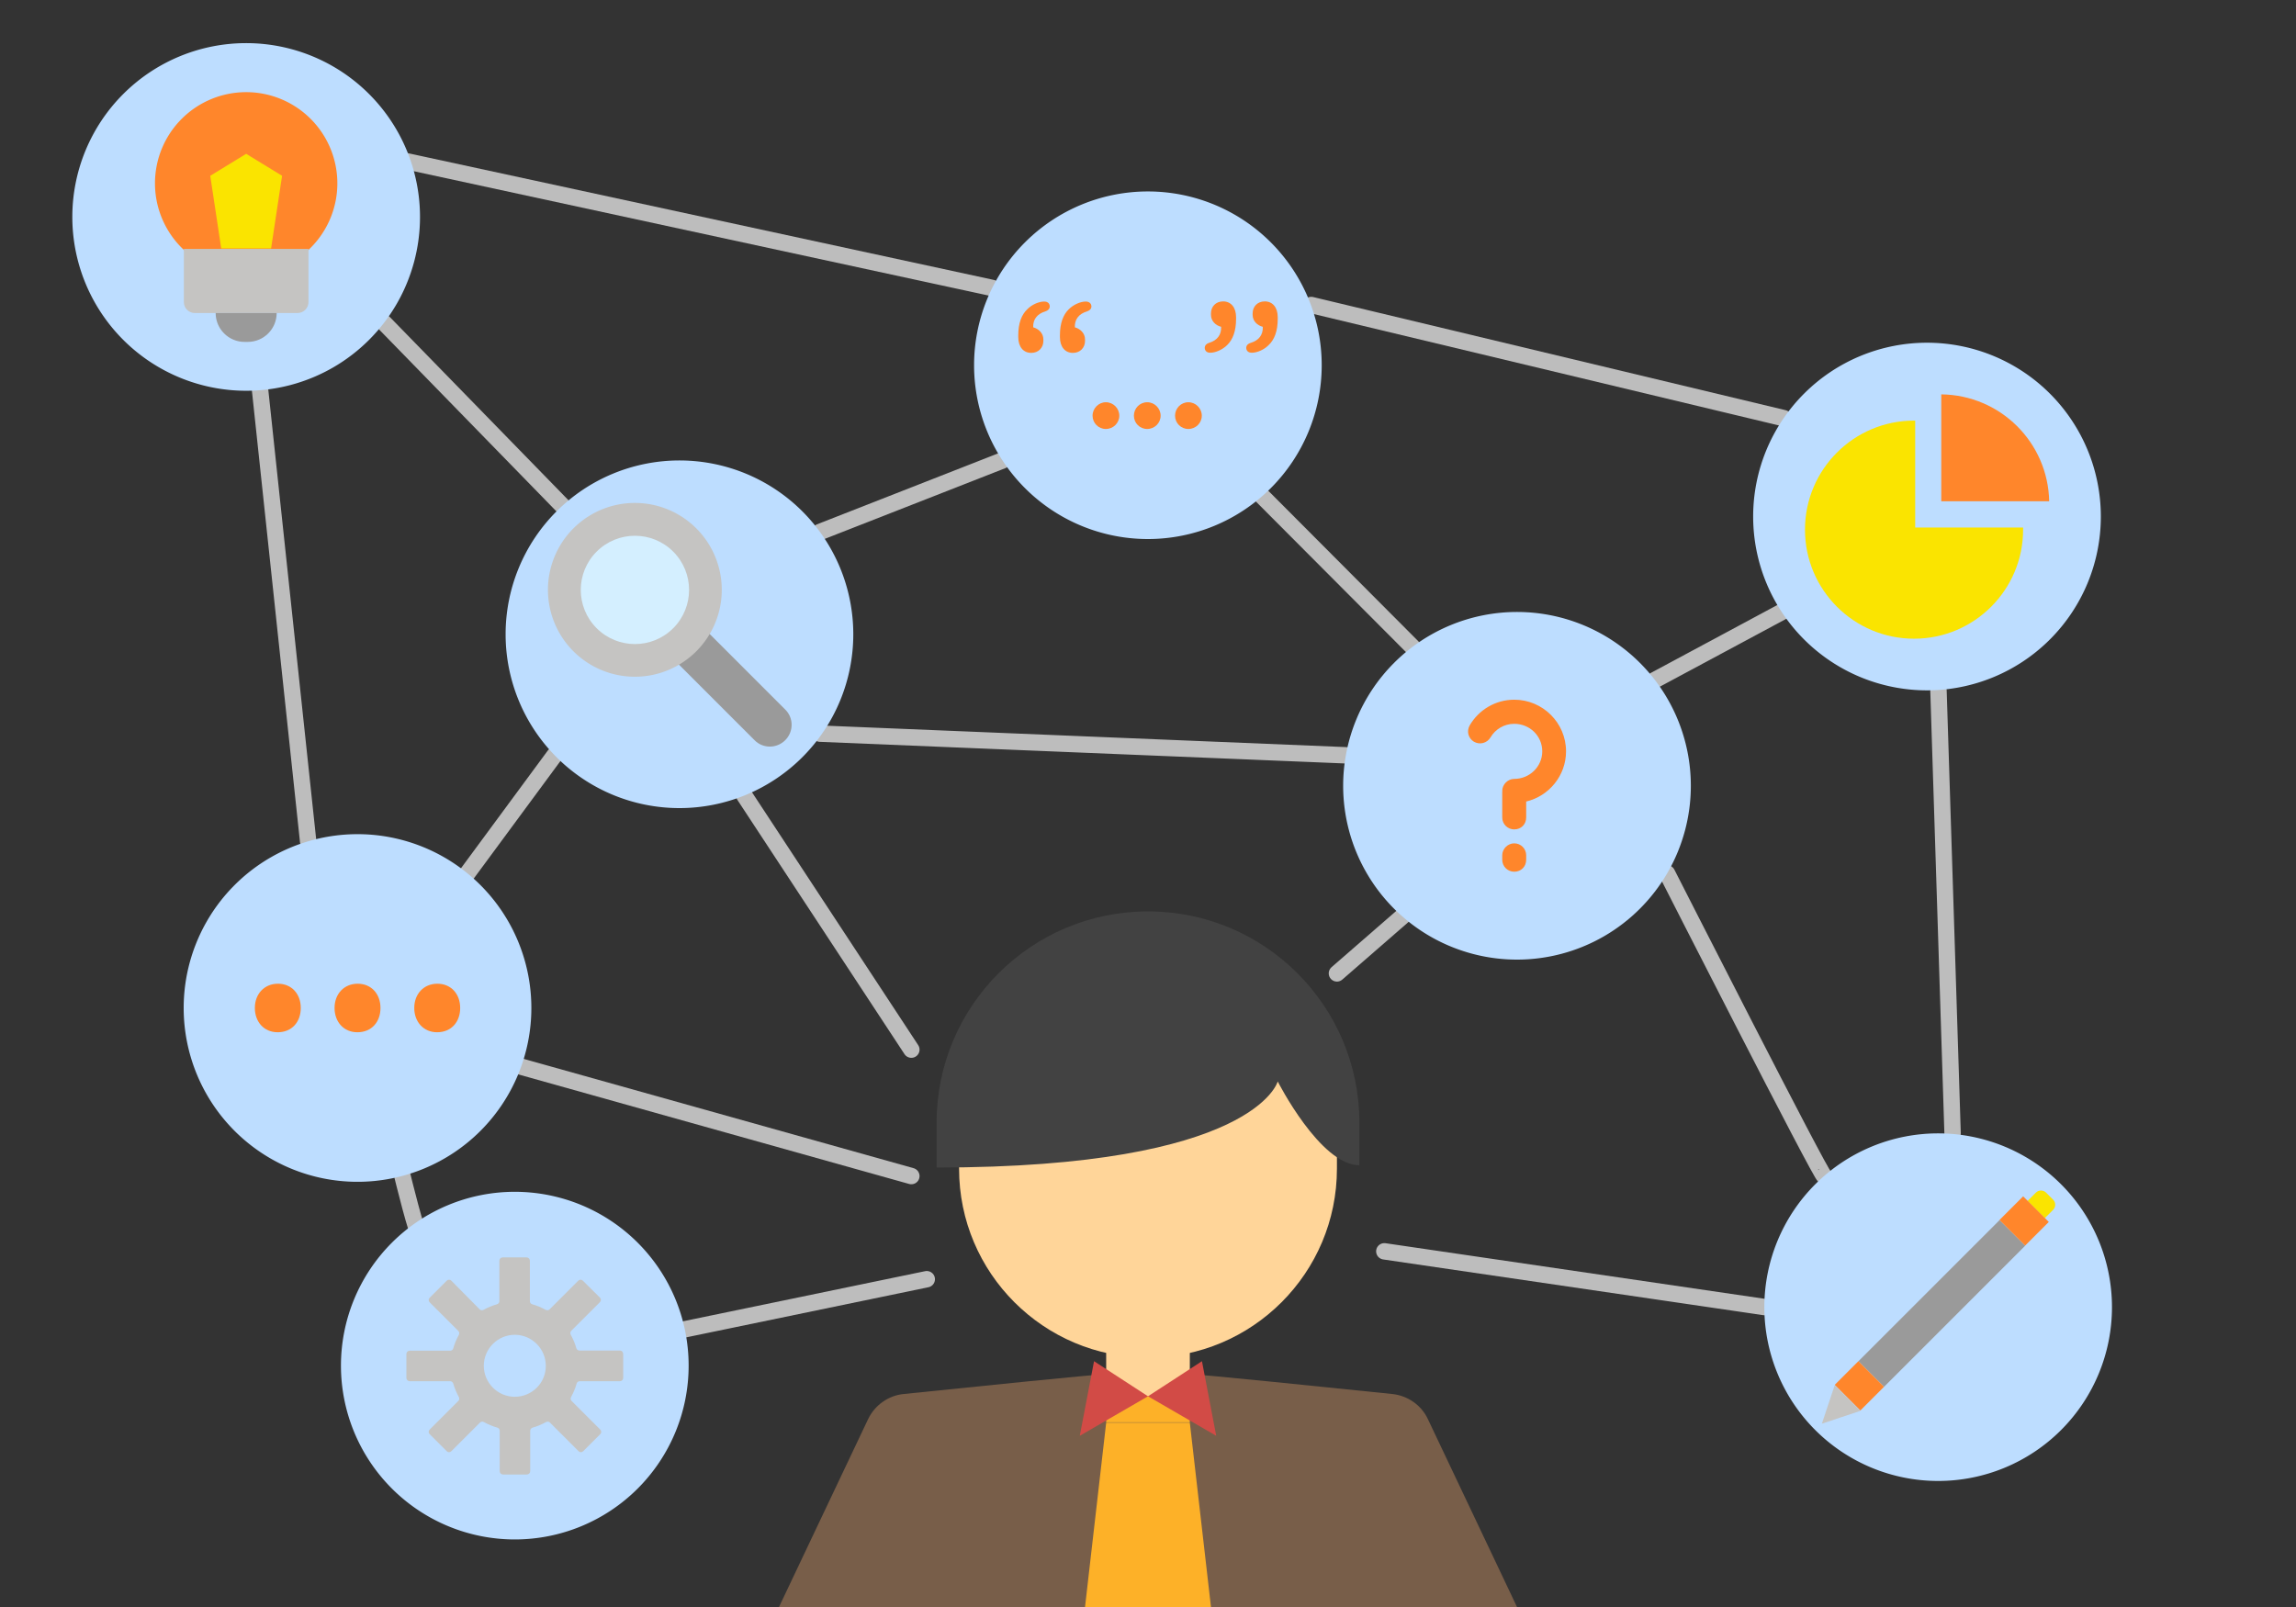 <?xml version="1.0" encoding="utf-8"?>
<svg id="master-artboard" viewBox="0 0 1400 980" version="1.1" xmlns="http://www.w3.org/2000/svg" x="0px" y="0px" style="enable-background:new 0 0 1400 980;" width="1400px" height="980px"><rect x="0" y="0" width="1400" height="980" fill="#333333" stroke="none"/><path class="st1" d="M256.1,753.8c-1.6,0.6-10.7-36.6-10.7-36.6" style="fill: none; stroke: rgb(189, 189, 189); stroke-width: 10; stroke-linecap: round; stroke-linejoin: round; stroke-miterlimit: 10;" transform="matrix(1, 0, 0, 1, -0, 0)"/><path d="M 285 532.6 L 338.1 460.6" class="st1" style="fill: none; stroke: rgb(189, 189, 189); stroke-width: 10; stroke-linecap: round; stroke-linejoin: round; stroke-miterlimit: 10;" transform="matrix(1, 0, 0, 1, -0, 0)"/><path d="M 234.2 196.9 L 342.9 308.4" class="st1" style="fill: none; stroke: rgb(189, 189, 189); stroke-width: 10; stroke-linecap: round; stroke-linejoin: round; stroke-miterlimit: 10;" transform="matrix(1, 0, 0, 1, -0, 0)"/><path d="M 500 324.4 L 611.3 280.8" class="st1" style="fill: none; stroke: rgb(189, 189, 189); stroke-width: 10; stroke-linecap: round; stroke-linejoin: round; stroke-miterlimit: 10;" transform="matrix(1, 0, 0, 1, -0, 0)"/><path d="M 769.6 302.6 L 861.2 394.5" class="st1" style="fill: none; stroke: rgb(189, 189, 189); stroke-width: 10; stroke-linecap: round; stroke-linejoin: round; stroke-miterlimit: 10;" transform="matrix(1, 0, 0, 1, -0, 0)"/><path d="M 1009.1 414.7 L 1086.4 373.2" class="st1" style="fill: none; stroke: rgb(189, 189, 189); stroke-width: 10; stroke-linecap: round; stroke-linejoin: round; stroke-miterlimit: 10;" transform="matrix(1, 0, 0, 1, -0, 0)"/><path class="st1" d="M1112.3,717.2c-1.3,1.2-95.8-184.6-95.8-184.6" style="fill: none; stroke: rgb(189, 189, 189); stroke-width: 10; stroke-linecap: round; stroke-linejoin: round; stroke-miterlimit: 10;" transform="matrix(1, 0, 0, 1, -0, 0)"/><path d="M 187.9 513.1 L 158.6 238" class="st1" style="fill: none; stroke: rgb(189, 189, 189); stroke-width: 10; stroke-linecap: round; stroke-linejoin: round; stroke-miterlimit: 10;" transform="matrix(1, 0, 0, 1, -0, 0)"/><path d="M 213.5 90.9 L 605 175.6" class="st1" style="fill: none; stroke: rgb(189, 189, 189); stroke-width: 10; stroke-linecap: round; stroke-linejoin: round; stroke-miterlimit: 10;" transform="matrix(1, 0, 0, 1, -0, 0)"/><path d="M 799.5 186 L 1087.6 255" class="st1" style="fill: none; stroke: rgb(189, 189, 189); stroke-width: 10; stroke-linecap: round; stroke-linejoin: round; stroke-miterlimit: 10;" transform="matrix(1, 0, 0, 1, -0, 0)"/><path d="M 1182 421.1 L 1190.6 691.1" class="st1" style="fill: none; stroke: rgb(189, 189, 189); stroke-width: 10; stroke-linecap: round; stroke-linejoin: round; stroke-miterlimit: 10;" transform="matrix(1, 0, 0, 1, -0, 0)"/><path d="M 820.6 460.6 L 500 447.4" class="st1" style="fill: none; stroke: rgb(189, 189, 189); stroke-width: 10; stroke-linecap: round; stroke-linejoin: round; stroke-miterlimit: 10;" transform="matrix(1, 0, 0, 1, -0, 0)"/><path d="M 844.1 763.1 L 1076 797.1" class="st1" style="fill: none; stroke: rgb(189, 189, 189); stroke-width: 10; stroke-linecap: round; stroke-linejoin: round; stroke-miterlimit: 10;" transform="matrix(1, 0, 0, 1, -0, 0)"/><path d="M 555.7 640.1 L 453.9 485.2" class="st1" style="fill: none; stroke: rgb(189, 189, 189); stroke-width: 10; stroke-linecap: round; stroke-linejoin: round; stroke-miterlimit: 10;" transform="matrix(1, 0, 0, 1, -0, 0)"/><path d="M 300.3 645.6 L 555.7 717.2" class="st1" style="fill: none; stroke: rgb(189, 189, 189); stroke-width: 10; stroke-linecap: round; stroke-linejoin: round; stroke-miterlimit: 10;" transform="matrix(1, 0, 0, 1, -0, 0)"/><path d="M 399.9 814.3 L 565.1 780.1" class="st1" style="fill: none; stroke: rgb(189, 189, 189); stroke-width: 10; stroke-linecap: round; stroke-linejoin: round; stroke-miterlimit: 10;" transform="matrix(1, 0, 0, 1, -0, 0)"/><path d="M 855.1 558.9 L 815.2 593.6" class="st1" style="fill: none; stroke: rgb(189, 189, 189); stroke-width: 10; stroke-linecap: round; stroke-linejoin: round; stroke-miterlimit: 10;" transform="matrix(1, 0, 0, 1, -0, 0)"/><path class="st2" d="M529.3,865.5c4.1-8.6,12.4-14.5,21.8-15.4C586,846.5,668.8,838,674.5,838h51c5.7,0,88.5,8.5,123.4,12.1&#10;&#9;&#9;c9.5,1,17.8,6.8,21.8,15.4L925,980H475L529.3,865.5z" style="fill: rgb(120, 94, 73);" transform="matrix(1, 0, 0, 1, -0, 0)"/><path class="st3" d="M815.2,657.4v55.3c0,63.6-51.6,115.2-115.2,115.2s-115.2-51.6-115.2-115.2v-55.3H815.2z" style="fill: rgb(255, 213, 153);" transform="matrix(1, 0, 0, 1, -0, 0)"/><path class="st3" d="M700,865.3L700,865.3c14.1,0,25.5-11.4,25.5-25.5v-25.5h-51v25.5C674.5,853.9,685.9,865.3,700,865.3z" style="fill: rgb(255, 213, 153);" transform="matrix(1, 0, 0, 1, -0, 0)"/><path class="st4" d="M700,555.8c71.2,0,128.9,57.7,128.9,128.9c0,0,0,20.3,0,25.9c-23.9,0-49.8-51.1-49.8-51.1s-13.6,52.5-208,52.5&#10;&#9;&#9;v-27.3C571.1,613.5,628.8,555.8,700,555.8z" style="fill: rgb(66, 66, 66);" transform="matrix(1, 0, 0, 1, -0, 0)"/><path d="M 674.5 851.5 H 725.5 V 867.5 H 674.5 V 851.5 Z" transform="matrix(-1, -4.490286961700285e-11, 4.490286961700285e-11, -1, 1400, 1718.863)" class="st5" style="fill: rgb(253, 177, 40);"/><path d="M 674.5 867.6 L 725.5 867.6 L 738.4 980 L 661.6 980 Z" class="st5" style="fill: rgb(253, 177, 40);" transform="matrix(1, 0, 0, 1, -0, 0)"/><path d="M 667.1 830.1 L 700 851.5 L 658.4 875.6 Z" class="st6" style="fill: rgb(210, 75, 70);" transform="matrix(1, 0, 0, 1, -0, 0)"/><path d="M 732.9 830.1 L 700 851.5 L 741.6 875.6 Z" class="st6" style="fill: rgb(210, 75, 70);" transform="matrix(1, 0, 0, 1, -0, 0)"/><path d="M 1281 315 A 106 106 0 0 1 1175 421 A 106 106 0 0 1 1069 315 A 106 106 0 0 1 1175 209 A 106 106 0 0 1 1281 315 Z" class="st7" style="fill: rgb(189, 221, 255);" transform="matrix(1, 0, 0, 1, -0, 0)"/><path d="M 256.1 132.3 A 106 106 0 0 1 150.1 238.3 A 106 106 0 0 1 44.1 132.3 A 106 106 0 0 1 150.1 26.3 A 106 106 0 0 1 256.1 132.3 Z" class="st7" style="fill: rgb(189, 221, 255);" transform="matrix(1, 0, 0, 1, -0, 0)"/><path d="M 806 222.7 A 106 106 0 0 1 700 328.7 A 106 106 0 0 1 594 222.7 A 106 106 0 0 1 700 116.7 A 106 106 0 0 1 806 222.7 Z" transform="matrix(0.707, -0.707, 0.707, 0.707, 47.586, 560.188)" class="st7" style="fill: rgb(189, 221, 255);"/><path d="M 1031 479.2 A 106 106 0 0 1 925 585.2 A 106 106 0 0 1 819 479.2 A 106 106 0 0 1 925 373.2 A 106 106 0 0 1 1031 479.2 Z" class="st7" style="fill: rgb(189, 221, 255);" transform="matrix(1, 0, 0, 1, -0, 0)"/><path d="M 324 614.7 A 106 106 0 0 1 218 720.7 A 106 106 0 0 1 112 614.7 A 106 106 0 0 1 218 508.7 A 106 106 0 0 1 324 614.7 Z" class="st7" style="fill: rgb(189, 221, 255);" transform="matrix(1, 0, 0, 1, -0, 0)"/><path d="M 419.9 832.8 A 106 106 0 0 1 313.9 938.8 A 106 106 0 0 1 207.9 832.8 A 106 106 0 0 1 313.9 726.8 A 106 106 0 0 1 419.9 832.8 Z" class="st7" style="fill: rgb(189, 221, 255);" transform="matrix(1, 0, 0, 1, -0, 0)"/><path d="M 1288 797.1 A 106 106 0 0 1 1182 903.1 A 106 106 0 0 1 1076 797.1 A 106 106 0 0 1 1182 691.1 A 106 106 0 0 1 1288 797.1 Z" transform="matrix(0.707, -0.707, 0.707, 0.707, -217.418, 1069.276)" class="st7" style="fill: rgb(189, 221, 255);"/><path d="M 520.3 386.8 A 106 106 0 0 1 414.3 492.8 A 106 106 0 0 1 308.3 386.8 A 106 106 0 0 1 414.3 280.8 A 106 106 0 0 1 520.3 386.8 Z" class="st7" style="fill: rgb(189, 221, 255);" transform="matrix(1, 0, 0, 1, -0, 0)"/><path class="st8" d="M378,823.6h-24.7c-0.9,0-1.6-0.6-1.9-1.5c-0.8-2.9-2-5.6-3.4-8.2c-0.4-0.8-0.3-1.7,0.3-2.3l17.5-17.5&#10;&#9;c0.8-0.8,0.8-2,0-2.8L355.4,781c-0.8-0.8-2-0.8-2.8,0l-17.5,17.5c-0.6,0.6-1.6,0.7-2.3,0.3c-2.6-1.4-5.3-2.6-8.2-3.4&#10;&#9;c-0.9-0.2-1.5-1-1.5-1.9v-24.7c0-1.1-0.9-2-2-2h-14.6c-1.1,0-2,0.9-2,2v24.7c0,0.9-0.6,1.6-1.5,1.9c-2.9,0.8-5.6,2-8.2,3.4&#10;&#9;c-0.8,0.4-1.7,0.3-2.3-0.3L275.2,781c-0.8-0.8-2-0.8-2.8,0l-10.4,10.4c-0.8,0.8-0.8,2,0,2.8l17.5,17.5c0.6,0.6,0.7,1.6,0.3,2.3&#10;&#9;c-1.4,2.6-2.6,5.3-3.4,8.2c-0.2,0.9-1,1.5-1.9,1.5h-24.7c-1.1,0-2,0.9-2,2v14.6c0,1.1,0.9,2,2,2h24.7c0.9,0,1.6,0.6,1.9,1.5&#10;&#9;c0.8,2.9,2,5.6,3.4,8.2c0.4,0.8,0.3,1.7-0.3,2.3l-17.5,17.5c-0.8,0.8-0.8,2,0,2.8l10.4,10.4c0.8,0.8,2,0.8,2.8,0l17.5-17.5&#10;&#9;c0.6-0.6,1.6-0.7,2.3-0.3c2.6,1.4,5.3,2.6,8.2,3.4c0.9,0.2,1.5,1,1.5,1.9v24.7c0,1.1,0.9,2,2,2h14.6c1.1,0,2-0.9,2-2v-24.7&#10;&#9;c0-0.9,0.6-1.6,1.5-1.9c2.9-0.8,5.6-2,8.2-3.4c0.8-0.4,1.7-0.3,2.3,0.3l17.5,17.5c0.8,0.8,2,0.8,2.8,0l10.4-10.4&#10;&#9;c0.8-0.8,0.8-2,0-2.8l-17.5-17.5c-0.6-0.6-0.7-1.6-0.3-2.3c1.4-2.6,2.6-5.3,3.4-8.2c0.2-0.9,1-1.5,1.9-1.5H378c1.1,0,2-0.9,2-2&#10;&#9;v-14.6C379.9,824.4,379.1,823.6,378,823.6z M313.9,851.8c-10.4,0-18.9-8.5-18.9-18.9c0-10.4,8.5-18.9,18.9-18.9s18.9,8.5,18.9,18.9&#10;&#9;C332.9,843.3,324.4,851.8,313.9,851.8z" style="fill: rgb(197, 196, 194);" transform="matrix(1, 0, 0, 1, -0, 0)"/><path d="M 1173 734.2 H 1195.1 V 855.9 H 1173 V 734.2 Z" transform="matrix(0.707, 0.707, -0.707, 0.707, 909.009, -604.337)" class="st9" style="fill: rgb(154, 154, 154);"/><path class="st10" d="M1246.8,742.9l-10.5-10.5l5.1-5.1c1.7-1.7,4.5-1.7,6.2,0l4.3,4.3c1.7,1.7,1.7,4.5,0,6.2L1246.8,742.9z" style="fill: rgb(250, 228, 0);" transform="matrix(1, 0, 0, 1, -0, 0)"/><path d="M 1118.7 844.8 L 1114.6 857.1 L 1110.9 868.2 L 1122 864.5 L 1134.3 860.4 Z" class="st8" style="fill: rgb(197, 196, 194);" transform="matrix(1, 0, 0, 1, -0, 0)"/><path d="M 1223.2 734.6 H 1245.3 V 755 H 1223.2 V 734.6 Z" transform="matrix(0.707, 0.707, -0.707, 0.707, 888.184, -654.607)" class="st11" style="fill: rgb(255, 134, 43);"/><path d="M 1122.7 835.1 H 1144.8 V 855.5 H 1122.7 V 835.1 Z" transform="matrix(0.707, 0.707, -0.707, 0.707, 929.832, -554.066)" class="st11" style="fill: rgb(255, 134, 43);"/><path class="st10" d="M1167.7,256.5c-0.2,0-0.4,0-0.6,0c-36.7,0-66.5,29.8-66.5,66.5c0,36.7,29.8,66.5,66.5,66.5&#10;&#9;&#9;s66.5-29.8,66.5-66.5c0-0.4,0-0.8,0-1.3h-65.8V256.5z" style="fill: rgb(250, 228, 0);" transform="matrix(1, 0, 0, 1, -0, 0)"/><path class="st11" d="M1183.7,240.5v65.2h65.8C1248.8,269.8,1219.7,240.9,1183.7,240.5z" style="fill: rgb(255, 134, 43);" transform="matrix(1, 0, 0, 1, -0, 0)"/><path class="st9" d="M478.8,451.4L478.8,451.4c-5.2,5.2-13.6,5.2-18.7,0l-51.2-51.2l18.7-18.7l51.2,51.2&#10;&#9;&#9;C484,437.8,484,446.2,478.8,451.4z" style="fill: rgb(154, 154, 154);" transform="matrix(1, 0, 0, 1, -0, 0)"/><path d="M 440.2 359.7 A 53 53 0 0 1 387.2 412.7 A 53 53 0 0 1 334.2 359.7 A 53 53 0 0 1 387.2 306.7 A 53 53 0 0 1 440.2 359.7 Z" transform="matrix(0.707, -0.707, 0.707, 0.707, -140.947, 379.14)" class="st8" style="fill: rgb(197, 196, 194);"/><path class="st12" d="M410.5,383.1c-12.9,12.9-33.8,12.9-46.7,0s-12.9-33.8,0-46.7c12.9-12.9,33.8-12.9,46.7,0&#10;&#9;&#9;S423.4,370.2,410.5,383.1z" style="fill: rgb(212, 239, 255);" transform="matrix(1, 0, 0, 1, -0, 0)"/><path class="st11" d="M155.4,614.7c0-8.7,5.9-14.8,14.1-14.8c8.2,0,13.9,6.1,13.9,14.8c0,8.5-5.4,14.8-14.1,14.8&#10;&#9;&#9;C161,629.5,155.4,623.2,155.4,614.7z" style="fill: rgb(255, 134, 43);" transform="matrix(1, 0, 0, 1, -0, 0)"/><path class="st11" d="M204,614.7c0-8.7,5.9-14.8,14.1-14.8c8.2,0,13.9,6.1,13.9,14.8c0,8.5-5.4,14.8-14.1,14.8&#10;&#9;&#9;C209.6,629.5,204,623.2,204,614.7z" style="fill: rgb(255, 134, 43);" transform="matrix(1, 0, 0, 1, -0, 0)"/><path class="st11" d="M252.6,614.7c0-8.7,5.9-14.8,14.1-14.8c8.2,0,13.9,6.1,13.9,14.8c0,8.5-5.4,14.8-14.1,14.8&#10;&#9;&#9;C258.3,629.5,252.6,623.2,252.6,614.7z" style="fill: rgb(255, 134, 43);" transform="matrix(1, 0, 0, 1, -0, 0)"/><path class="st11" d="M637.4,189.9c-5,1.5-7.6,4.9-7.4,9.7c3.2,0.9,6.2,3.5,6.2,7.4v0.9c0,4.1-2.9,7.3-7.4,7.3&#10;&#9;&#9;c-4.8,0-7.9-3.7-7.9-9.6v-1.1c0-7.4,2-12.6,5.5-15.9c2.8-2.9,7.1-4.7,10.3-4.7c2.3,0,3.4,1.3,3.4,3.1&#10;&#9;&#9;C640,188.5,638.9,189.4,637.4,189.9z M662.8,189.9c-5,1.5-7.6,4.9-7.4,9.7c3.2,0.9,6.2,3.5,6.2,7.4v0.9c0,4.1-2.9,7.3-7.4,7.3&#10;&#9;&#9;c-4.8,0-7.9-3.7-7.9-9.6v-1.1c0-7.4,2-12.6,5.4-15.9c2.9-2.9,7.2-4.7,10.3-4.7c2.3,0,3.5,1.3,3.5,3.1&#10;&#9;&#9;C665.4,188.5,664.3,189.4,662.8,189.9z" style="fill: rgb(255, 134, 43);" transform="matrix(1, 0, 0, 1, -0, 0)"/><path class="st11" d="M674.3,245.3c4.5,0,8.2,3.7,8.2,8.2s-3.7,8.1-8.2,8.1s-8.1-3.6-8.1-8.1S669.9,245.3,674.3,245.3z" style="fill: rgb(255, 134, 43);" transform="matrix(1, 0, 0, 1, -0, 0)"/><path class="st11" d="M699.5,245.3c4.5,0,8.2,3.7,8.2,8.2s-3.7,8.1-8.2,8.1c-4.5,0-8.1-3.6-8.1-8.1S695,245.3,699.5,245.3z" style="fill: rgb(255, 134, 43);" transform="matrix(1, 0, 0, 1, -0, 0)"/><path class="st11" d="M724.6,245.3c4.5,0,8.2,3.7,8.2,8.2s-3.7,8.1-8.2,8.1s-8.1-3.6-8.1-8.1S720.1,245.3,724.6,245.3z" style="fill: rgb(255, 134, 43);" transform="matrix(1, 0, 0, 1, -0, 0)"/><path class="st11" d="M737.2,209.1c5-1.5,7.6-4.9,7.4-9.8c-3.2-0.8-6.2-3.4-6.2-7.3v-0.9c0-4.1,2.9-7.3,7.4-7.3&#10;&#9;&#9;c4.8,0,7.9,3.7,7.9,9.6v1.1c0,7.4-2,12.6-5.4,15.9c-2.9,2.9-7.2,4.7-10.3,4.7c-2.3,0-3.4-1.3-3.4-3.1&#10;&#9;&#9;C734.7,210.5,735.8,209.5,737.2,209.1z M762.6,209.1c5-1.5,7.6-4.9,7.4-9.8c-3.2-0.8-6.2-3.4-6.2-7.3v-0.9c0-4.1,2.9-7.3,7.4-7.3&#10;&#9;&#9;c4.8,0,7.9,3.7,7.9,9.6v1.1c0,7.4-2,12.6-5.5,15.9c-2.8,2.9-7.1,4.7-10.3,4.7c-2.3,0-3.4-1.3-3.4-3.1&#10;&#9;&#9;C760,210.5,761.1,209.5,762.6,209.1z" style="fill: rgb(255, 134, 43);" transform="matrix(1, 0, 0, 1, -0, 0)"/><path class="st11" d="M930.6,488.8v9.7c0,4.2-3.1,7.3-7.3,7.3c-3.9,0-7.3-3.1-7.3-7.3v-15.6c0-0.1,0.1-0.1,0.1-0.3&#10;&#9;&#9;c-0.1-0.2-0.1-0.2-0.1-0.3c0-3.9,3.4-7.3,7.3-7.3c9.4,0,17.1-7.5,17.1-16.8c0-9.4-7.6-16.8-17.1-16.8c-6.1,0-11.5,3.3-14.4,8.2&#10;&#9;&#9;c-2.1,3.6-6.6,4.8-10.2,2.7c-3.4-2.1-4.6-6.4-2.5-10c5.4-9.3,15.6-15.6,27.1-15.6c17.4,0,31.6,14.1,31.6,31.5&#10;&#9;&#9;C954.9,473,944.5,485.5,930.6,488.8z M930.6,521.6v2.7c0,4.2-3.1,7.3-7.3,7.3c-3.9,0-7.3-3.1-7.3-7.3v-2.7c0-4,3.4-7.3,7.3-7.3&#10;&#9;&#9;C927.4,514.3,930.6,517.6,930.6,521.6z" style="fill: rgb(255, 134, 43);" transform="matrix(1, 0, 0, 1, -0, 0)"/><path d="M 205.7 111.8 A 55.6 55.6 0 0 1 150.1 167.4 A 55.6 55.6 0 0 1 94.5 111.8 A 55.6 55.6 0 0 1 150.1 56.2 A 55.6 55.6 0 0 1 205.7 111.8 Z" class="st11" style="fill: rgb(255, 134, 43);" transform="matrix(1, 0, 0, 1, -0, 0)"/><path class="st8" d="M150.1,151.8h-38v32.4c0,3.7,3,6.7,6.7,6.7h31.3h31.3c3.7,0,6.7-3,6.7-6.7v-32.4H150.1z" style="fill: rgb(197, 196, 194);" transform="matrix(1, 0, 0, 1, -0, 0)"/><path class="st9" d="M150.1,190.9h-18.6c0,9.7,7.9,17.6,17.6,17.6h1h1c9.7,0,17.6-7.9,17.6-17.6H150.1z" style="fill: rgb(154, 154, 154);" transform="matrix(1, 0, 0, 1, -0, 0)"/><path d="M 150.1 93.8 L 150.1 93.8 L 128.2 107.2 L 134.9 151.5 L 150.1 151.5 L 165.3 151.5 L 172 107.2 Z" class="st10" style="fill: rgb(250, 228, 0);" transform="matrix(1, 0, 0, 1, -0, 0)"/></svg>